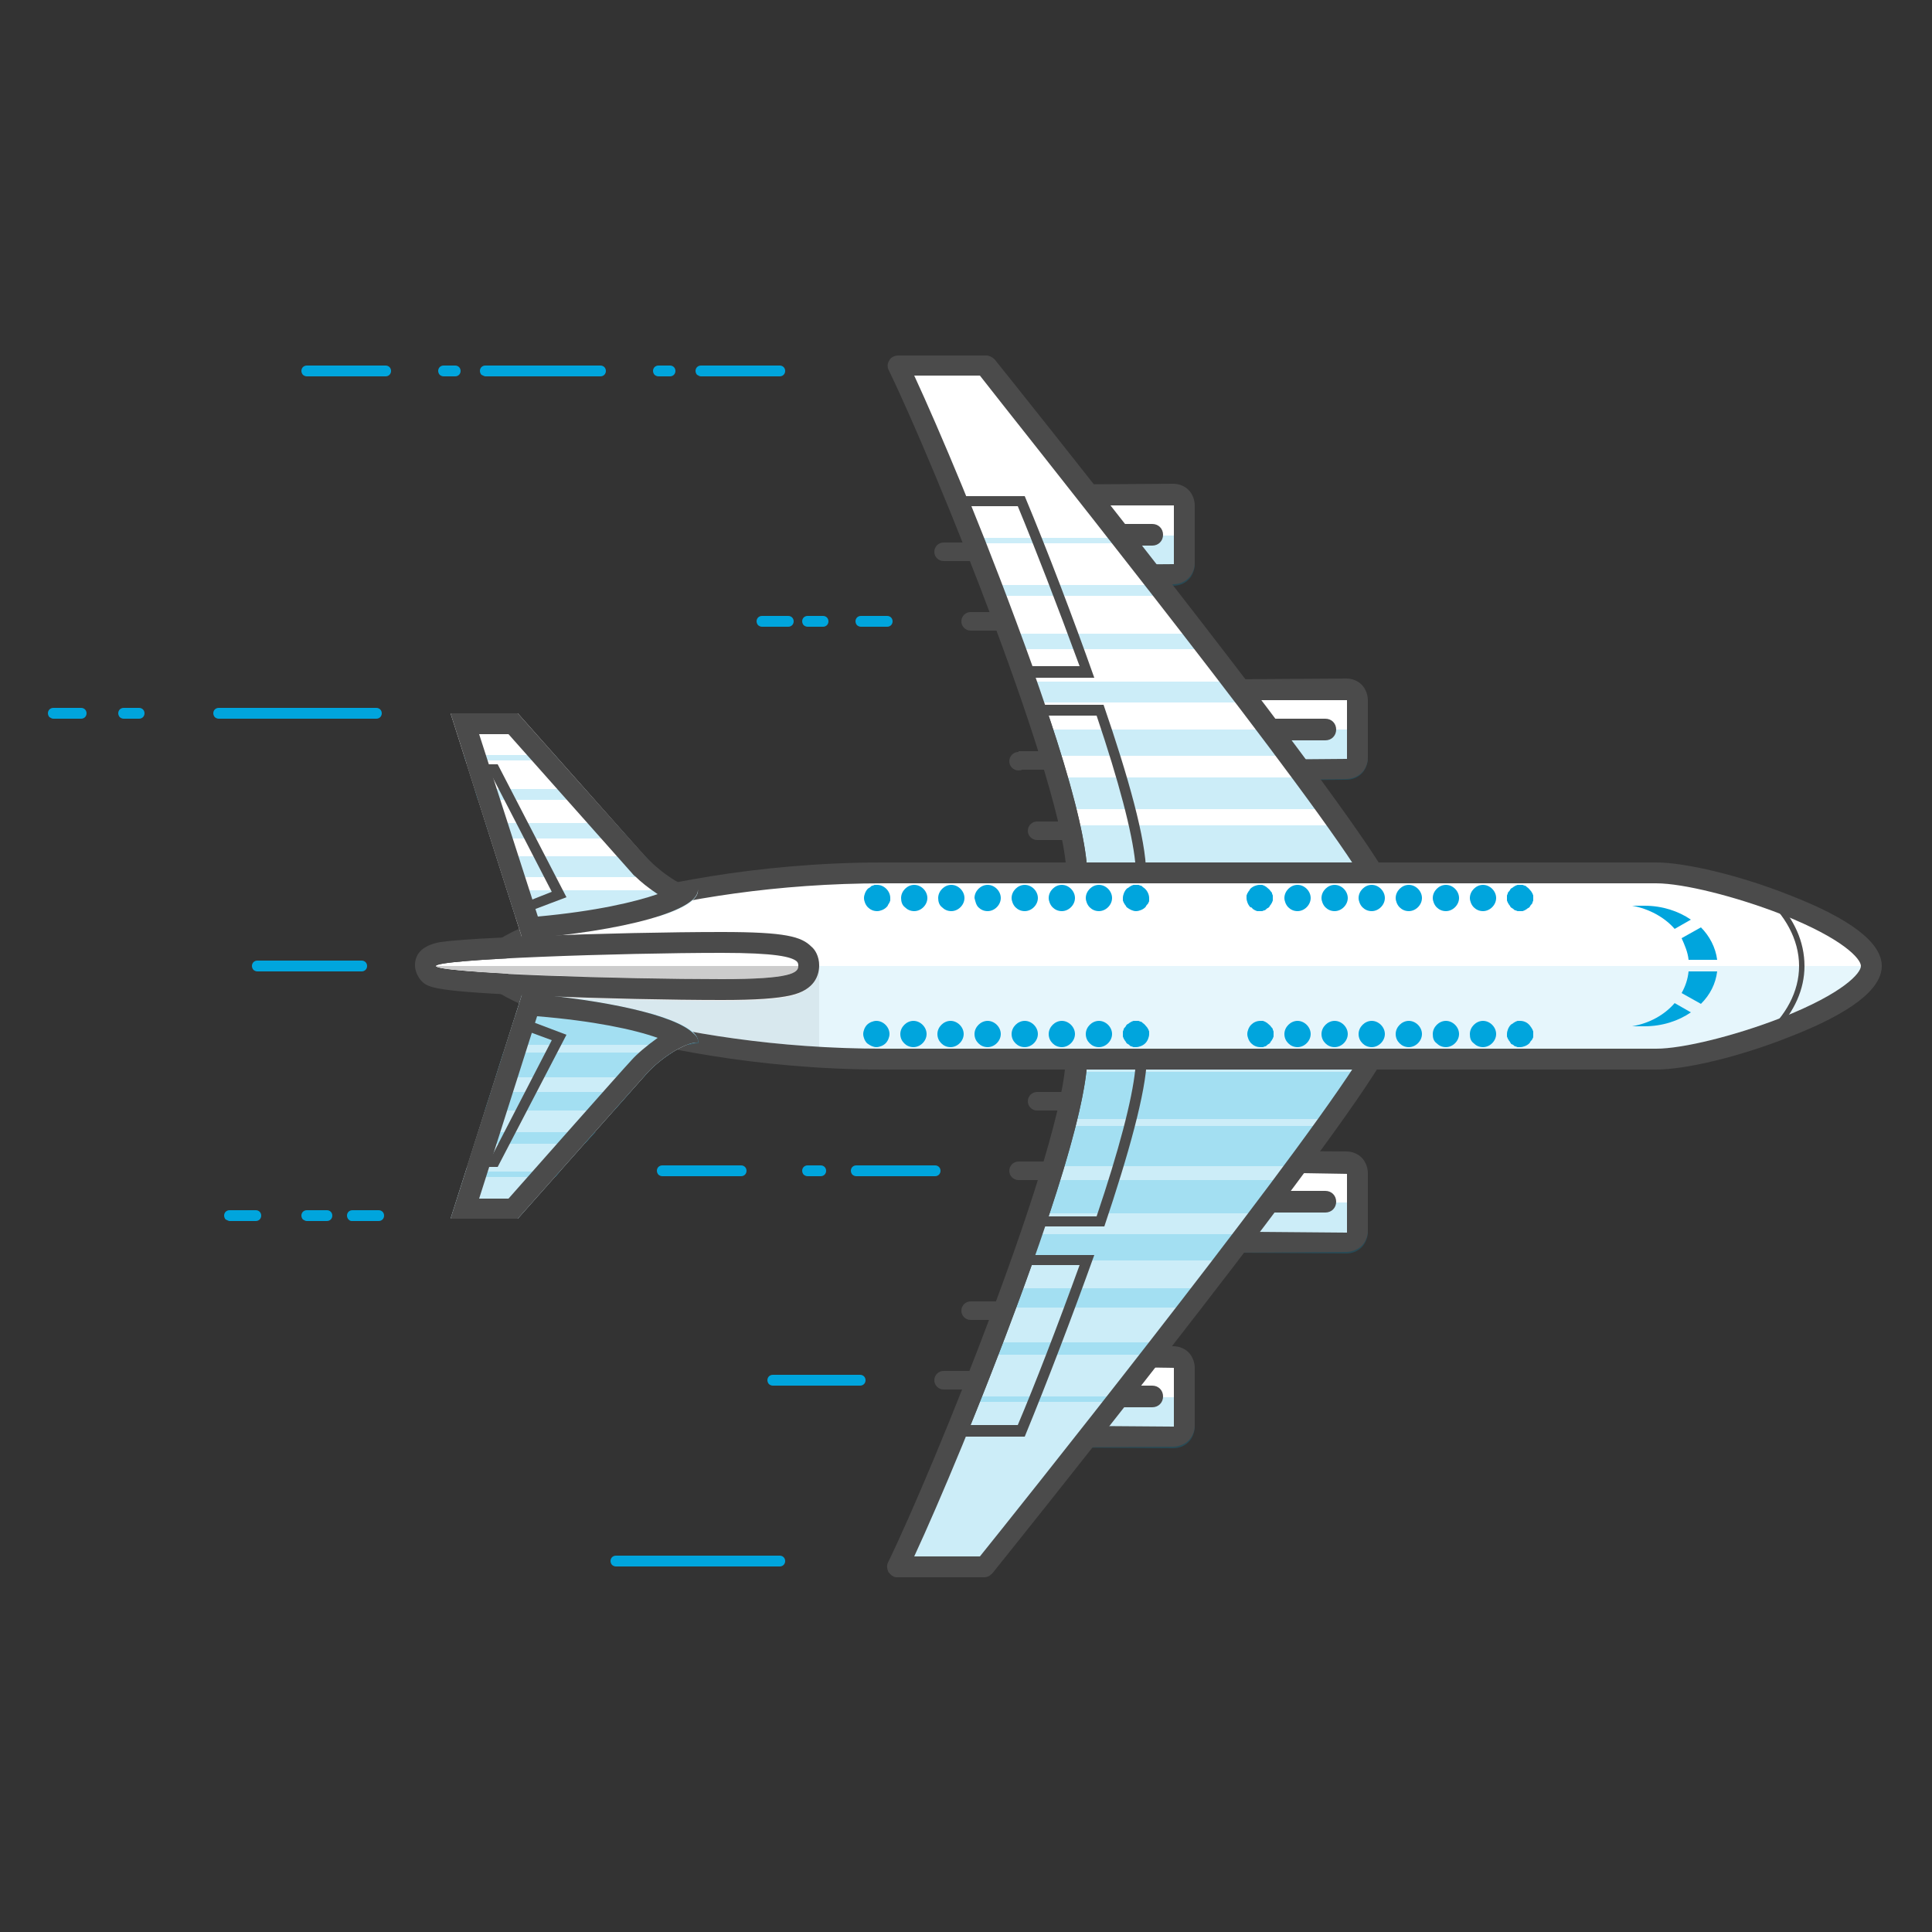 <?xml version="1.0" encoding="UTF-8"?>
<svg id="Layer_1" xmlns="http://www.w3.org/2000/svg" viewBox="0 0 250 250">
    <rect x="0" y="0" width="250" height="250" fill="#333333" stroke="none"/>
    <style>.st0 {
        fill: #00a5dd
        }

        .st1 {
        fill: #4b4b4b
        }

        .st2 {
        fill: #fff
        }

        .st3, .st4 {
        opacity: .2;
        fill: #00a5dd
        }

        .st4 {
        fill: #b3b3b3
        }

        .st5 {
        opacity: .1;
        fill: #00a5dd
        }

        .st6 {
        opacity: .2
        }

        .st7 {
        fill: #ccc
        }</style>
    <g class="airplane_wrapper">
        <path class="airplane_line_1 st0"
              d="M39.2 48.5c-.1-.1-.2-.3-.2-.5 0-.4.3-.7.7-.7h10.2c.4 0 .7.3.7.7 0 .4-.3.7-.7.7H39.7c-.2 0-.4-.1-.5-.2zm18.2.2h1.5c.4 0 .7-.3.7-.7 0-.4-.3-.7-.7-.7h-1.5c-.4 0-.7.3-.7.7 0 .2.1.4.2.5.1.1.3.2.5.2zm5.4 0h14.9c.4 0 .7-.3.7-.7 0-.4-.3-.7-.7-.7H62.8c-.4 0-.7.3-.7.7 0 .2.1.4.2.5.2.1.4.2.5.2zm22.4 0h1.5c.4 0 .7-.3.7-.7 0-.4-.3-.7-.7-.7h-1.5c-.4 0-.7.3-.7.7 0 .2.1.4.2.5s.3.2.5.2zm5.5 0h10.2c.4 0 .7-.3.7-.7 0-.4-.3-.7-.7-.7H90.7c-.4 0-.7.3-.7.7 0 .2.1.4.2.5.2.1.3.2.5.2z"></path>
        <path class="airplane_line_2 st0"
              d="M98.1 80.9c-.1-.1-.2-.3-.2-.5 0-.4.3-.7.7-.7h3.4c.4 0 .7.3.7.7 0 .4-.3.7-.7.7h-3.4c-.2 0-.4-.1-.5-.2zm6.4.2h2c.4 0 .7-.3.7-.7 0-.4-.3-.7-.7-.7h-2c-.4 0-.7.3-.7.7 0 .2.1.4.2.5.1.1.3.2.5.2zm6.9 0h3.4c.4 0 .7-.3.7-.7 0-.4-.3-.7-.7-.7h-3.4c-.4 0-.7.3-.7.7 0 .2.1.4.2.5.1.1.3.2.5.2z"></path>
        <path class="airplane_line_3 st0"
              d="M6.4 92.8c-.1-.1-.2-.3-.2-.5 0-.4.3-.7.7-.7h3.6c.4 0 .7.3.7.7 0 .4-.3.7-.7.7H6.9c-.2 0-.3-.1-.5-.2zm9.1 0c-.1-.1-.2-.3-.2-.5 0-.4.3-.7.7-.7h2c.4 0 .7.3.7.7 0 .4-.3.7-.7.7h-2c-.2 0-.4-.1-.5-.2zm12.3 0c-.1-.1-.2-.3-.2-.5 0-.4.3-.7.7-.7h20.4c.4 0 .7.3.7.7 0 .4-.3.7-.7.7H28.3c-.2 0-.4-.1-.5-.2z"></path>
        <path class="airplane_line_4 st0"
              d="M32.8 125.5c-.1-.1-.2-.3-.2-.5 0-.4.3-.7.7-.7h13.5c.4 0 .7.3.7.7 0 .4-.3.7-.7.7H33.3c-.2 0-.4-.1-.5-.2z"></path>
        <path class="airplane_line_5 st0"
              d="M45.1 157.8c-.1-.1-.2-.3-.2-.5 0-.4.3-.7.7-.7H49c.4 0 .7.3.7.7 0 .4-.3.7-.7.7h-3.4c-.2 0-.3 0-.5-.2zm-5.4.2h2.6c.4 0 .7-.3.7-.7 0-.4-.3-.7-.7-.7h-2.6c-.4 0-.7.3-.7.7 0 .2.1.4.2.5.2.1.3.2.5.2zm-10 0h3.4c.4 0 .7-.3.7-.7 0-.4-.3-.7-.7-.7h-3.4c-.4 0-.7.3-.7.7 0 .2.1.4.2.5.2.1.4.2.5.2z"></path>
        <path class="airplane_line_6 st0"
              d="M85.2 152c-.1-.1-.2-.3-.2-.5 0-.4.3-.7.7-.7h10.2c.4 0 .7.3.7.7 0 .4-.3.7-.7.7H85.7c-.2 0-.4-.1-.5-.2zm19.3.2h1.7c.4 0 .7-.3.7-.7 0-.4-.3-.7-.7-.7h-1.7c-.4 0-.7.3-.7.7 0 .2.1.4.2.5.1.1.3.2.5.2zm6.3 0H121c.4 0 .7-.3.7-.7 0-.4-.3-.7-.7-.7h-10.2c-.4 0-.7.3-.7.7 0 .2.1.4.2.5.1.1.3.2.5.2z"></path>
        <path class="airplane_line_7 st0"
              d="M99.5 179.1c-.1-.1-.2-.3-.2-.5 0-.4.3-.7.7-.7h11.3c.4 0 .7.3.7.7 0 .4-.3.7-.7.7H100c-.2 0-.4-.1-.5-.2z"></path>
        <path class="airplane_line_8 st0"
              d="M79.2 202.5c-.1-.1-.2-.3-.2-.5 0-.4.3-.7.7-.7h21.2c.4 0 .7.3.7.7 0 .4-.3.7-.7.7H79.7c-.2 0-.4-.1-.5-.2z"></path>
        <path class="st1" d="M134.2 141.3h7.2v2.4h-7.2z"></path>
        <circle class="st1" cx="134.2" cy="142.5" r="1.2"></circle>
        <path class="st1" d="M131.8 150.3h7.2v2.4h-7.2z"></path>
        <circle class="st1" cx="131.8" cy="151.5" r="1.2"></circle>
        <path class="st1" d="M125.6 168.4h7.2v2.4h-7.2z"></path>
        <circle class="st1" cx="125.6" cy="169.6" r="1.2"></circle>
        <path class="st1" d="M122.1 177.4h7.2v2.4h-7.2z"></path>
        <circle class="st1" cx="122.1" cy="178.6" r="1.2"></circle>
        <g>
            <path class="st2"
                  d="M137.3 175.5l14.6.1c.4 0 .8.2 1.1.4.3.3.4.7.4 1.1v7.4c0 .4-.1.8-.4 1.1-.3.3-.7.4-1.1.4l-14.6-.1v-10.4z"></path>
            <path class="st3" d="M135.9 187.3l15.9.1c.8 0 1.5-.3 2-.8s.8-1.3.8-2v-3.8h-18.8l.1 6.5z"></path>
            <path class="st1"
                  d="M135.9 187.3v-13.2l15.9.1c.8 0 1.5.3 2 .8s.8 1.3.8 2v7.4c0 .8-.3 1.5-.8 2s-1.3.8-2 .8l-15.9.1zm2.7-10.5v7.7l13.2.1h.1v-7.5-.1h-.1l-13.2-.2z"></path>
            <path class="st1"
                  d="M140.3 181.7c-.2-.2-.4-.6-.4-1 0-.8.6-1.4 1.4-1.4h7.8c.8 0 1.4.6 1.4 1.4 0 .8-.6 1.4-1.4 1.4h-7.8c-.4 0-.8-.2-1-.4z"></path>
        </g>
        <g>
            <path class="st2"
                  d="M161 150.3l13.3.1c.4 0 .8.2 1.1.4.3.3.4.7.4 1.1v7.4c0 .4-.1.8-.4 1.1-.3.3-.7.4-1.1.4l-13.2-.1v-10.4z"></path>
            <path class="st3" d="M159.6 162.1l14.6.1c.8 0 1.5-.3 2-.8s.8-1.3.8-2v-3.8h-17.5l.1 6.5z"></path>
            <path class="st1"
                  d="M159.6 162.1v-13.2l14.6.1c.8 0 1.5.3 2 .8s.8 1.3.8 2v7.4c0 .8-.3 1.5-.8 2s-1.3.8-2 .8l-14.6.1zm2.7-10.4v7.7l11.9.1h.1V152v-.1h-.1l-11.9-.2z"></path>
            <path class="st1"
                  d="M163.8 156.5c-.2-.2-.4-.6-.4-1 0-.8.6-1.4 1.4-1.4h6.7c.8 0 1.4.6 1.4 1.4 0 .8-.6 1.4-1.4 1.4h-6.7c-.4 0-.8-.1-1-.4z"></path>
        </g>
        <g>
            <path class="st2"
                  d="M177.5 137c-8.4 13.8-50.1 65.7-50.1 65.7h-11.3c5.8-11.8 23.2-54.5 23.2-66 .1-8.4 38.2.3 38.2.3z"></path>
            <path class="st3"
                  d="M177.5 137c-8.4 13.8-50.1 65.7-50.1 65.7h-11.3c5.8-11.8 23.2-54.5 23.2-66 .1-8.4 38.2.3 38.2.3z"></path>
            <path class="st3"
                  d="M167.8 150.9c1.4-1.8 2.6-3.6 3.8-5.2h-33.8c-.4 1.6-.9 3.4-1.5 5.2h31.5zM163.3 157c1.1-1.5 2.2-2.9 3.2-4.3h-30.7c-.4 1.4-.9 2.8-1.4 4.3h28.9zM176.5 138.7h-37.3c-.2 1.7-.6 3.8-1.2 6.1h34.2c1.8-2.4 3.2-4.4 4.3-6.1zM158.6 163.1c.9-1.1 1.7-2.3 2.6-3.4h-27.7c-.4 1.1-.8 2.3-1.2 3.4h26.3zM144.4 181.4c.2-.2.4-.5.5-.7h-19.3c-.1.2-.2.5-.3.7h19.1zM149.2 175.3c.4-.5.8-1.1 1.2-1.6h-22c-.2.5-.4 1.1-.6 1.6h21.4zM153.9 169.2c.6-.8 1.3-1.7 1.9-2.5H131c-.3.8-.6 1.7-.9 2.5h23.8z"></path>
            <path class="st1"
                  d="M115.2 203.7c-.1-.1-.1-.2-.2-.2-.2-.4-.3-.9-.1-1.3 5.9-12.1 23-54.3 23-65.5 0-1.2.5-2.3 1.5-3 6.4-5.1 35.1 1.3 38.3 2 .4.1.8.4 1 .8.2.4.1.9-.1 1.2-8.3 13.7-48.5 63.8-50.2 65.9-.3.3-.6.5-1.1.5H116c-.2 0-.5-.1-.8-.4zm60.1-65.8c-11.9-2.6-30.3-5.2-34.1-2.1-.4.3-.5.7-.5.9 0 11.4-16 50.9-22.4 64.7h8.5c4.2-5.2 38.9-48.7 48.5-63.5z"></path>
        </g>
        <g>
            <path class="st1"
                  d="M146.9 138.4c-.4 3.9-2.1 10.4-5 19h-6.2c2.9-8.7 4.5-15 4.9-19h6.3zm1.5-1.4h-9c-.1 4.3-2.4 12.5-5.5 21.7h9c3.1-9.2 5.4-17.4 5.5-21.7zM139.7 163.7c-2.9 8-5.8 15.5-8 20.7h-6.1c2.2-5.4 5.1-12.9 7.9-20.7h6.2zm1.9-1.3h-9c-2.8 7.9-6 16.2-9 23.5h9c3-7.3 6.2-15.7 9-23.5z"></path>
        </g>
        <g>
            <path class="st1" d="M134.2 106.3h7.2v2.4h-7.2z"></path>
            <circle class="st1" cx="134.2" cy="107.5" r="1.2"></circle>
            <path class="st1" d="M131.8 97.2h7.2v2.4h-7.2z"></path>
            <circle class="st1" cx="131.8" cy="98.5" r="1.2"></circle>
            <path class="st1" d="M125.6 79.2h7.2v2.4h-7.2z"></path>
            <circle class="st1" cx="125.6" cy="80.4" r="1.2"></circle>
            <path class="st1" d="M122.1 70.2h7.2v2.4h-7.2z"></path>
            <circle class="st1" cx="122.1" cy="71.4" r="1.2"></circle>
            <g>
                <path class="st2"
                      d="M161 99.7l13.3-.1c.4 0 .8-.2 1.1-.4.3-.3.4-.7.4-1.1v-7.4c0-.4-.1-.8-.4-1.1-.3-.3-.7-.4-1.1-.4H161v10.5z"></path>
                <path class="st3" d="M159.6 94.4v6.6l14.6-.1c.8 0 1.5-.3 2-.8s.8-1.3.8-2v-3.7h-17.4z"></path>
                <path class="st1"
                      d="M159.6 101V87.9l14.6-.1c.8 0 1.5.3 2 .8s.8 1.3.8 2V98c0 .8-.3 1.5-.8 2s-1.3.8-2 .8l-14.6.2zm2.7-10.4v7.7l11.9-.1h.1v-7.5-.1h-12z"></path>
                <path class="st1"
                      d="M163.8 95.4c-.2-.2-.4-.6-.4-1 0-.8.6-1.4 1.4-1.4h6.7c.8 0 1.4.6 1.4 1.4 0 .8-.6 1.4-1.4 1.4h-6.7c-.4 0-.8-.2-1-.4z"></path>
            </g>
            <g>
                <path class="st2"
                      d="M137.3 74.5l14.6-.1c.4 0 .8-.2 1.1-.4.3-.3.4-.7.4-1.1v-7.4c0-.4-.1-.8-.4-1.1-.3-.3-.7-.4-1.1-.4l-14.6.1v10.4z"></path>
                <path class="st3" d="M135.9 75.9l15.9-.1c.8 0 1.5-.3 2-.8s.8-1.3.8-2v-3.7h-18.8l.1 6.6z"></path>
                <path class="st1"
                      d="M135.9 75.9V62.7l15.9-.1c.8 0 1.5.3 2 .8s.8 1.3.8 2v7.4c0 .8-.3 1.5-.8 2s-1.2.8-2 .8l-15.9.3zm2.7-10.5v7.7l13.2-.1h.1v-7.5-.1H138.6z"></path>
                <path class="st1"
                      d="M140.3 70.2c-.2-.2-.4-.6-.4-1 0-.8.6-1.4 1.4-1.4h7.8c.8 0 1.4.6 1.4 1.4 0 .8-.6 1.4-1.4 1.4h-7.8c-.4 0-.8-.1-1-.4z"></path>
            </g>
            <g>
                <path class="st2"
                      d="M177.5 113c-8.4-13.8-50.1-65.7-50.1-65.7h-11.3c5.8 11.8 23.2 54.5 23.2 66 .1 8.4 38.2-.3 38.2-.3z"></path>
                <path class="st3"
                      d="M125.8 69.6c.1.2.2.5.3.7h19.6c-.2-.2-.4-.5-.5-.7h-19.4zM156.4 84c-.5-.7-1-1.4-1.6-2h-24.3c.3.7.5 1.4.7 2h25.2zM161.7 90.9l-2.1-2.7h-26.8l.9 2.7h28zM151.1 77.1c-.4-.5-.7-.9-1.1-1.4h-21.8c.2.5.3.9.5 1.4h22.4zM166.9 97.8c-.8-1.1-1.7-2.2-2.5-3.4H135c.4 1.2.7 2.3 1.1 3.4h30.8zM176.7 111.6c-.9-1.4-2-3-3.2-4.8h-35c.4 1.8.7 3.4.8 4.8h37.4zM171.9 104.7a84 84 0 0 0-3-4.1h-32.1c.4 1.4.8 2.8 1.1 4.1h34z"></path>
                <path class="st1"
                      d="M139.1 116c-.7-.7-1.1-1.7-1.1-2.7 0-11.1-17.1-53.3-23-65.4-.2-.4-.2-.9.1-1.3.2-.4.7-.6 1.2-.6h11.3c.4 0 .8.2 1.1.5 1.7 2.1 41.8 52.2 50.2 65.9.2.4.3.8.1 1.2-.2.4-.5.7-1 .8-3.3.7-32 7.1-38.3 2-.3-.2-.5-.3-.6-.4zm-20.8-67.4c6.4 13.8 22.4 53.2 22.4 64.7 0 .3.1.6.5.9 3.8 3 22.2.4 34.1-2.1-9.6-14.7-44.4-58.2-48.5-63.5h-8.5z"></path>
            </g>
            <g>
                <path class="st1"
                      d="M141.9 92.6c2.9 8.6 4.6 15.1 5 19h-6.3c-.4-4-2-10.4-4.9-19h6.2zm.9-1.4h-9c3.1 9.3 5.4 17.4 5.5 21.7h9c0-4.2-2.3-12.4-5.5-21.7zM131.7 65.5c2.2 5.3 5.1 12.8 8 20.7h-6.1c-2.8-7.8-5.7-15.3-7.9-20.7h6zm.9-1.3h-9c3 7.3 6.2 15.6 9 23.5h9c-2.8-7.9-6-16.3-9-23.5z"></path>
            </g>
        </g>
        <g>
            <path class="st2"
                  d="M214.3 113h-100C86 113 63 121.8 63 125c0 3.2 23 12 51.3 12h100c7.3 0 27.8-6.9 27.8-12 0-5.2-20.4-12-27.8-12z"></path>
            <path class="st4" d="M106 125H63c0 2.9 18.6 10.3 43 11.8V125z"></path>
            <path class="st1"
                  d="M62.6 127c-.6-.6-1-1.3-1-2 0-3.6 11.2-7.2 16-8.5 6.5-1.8 19.8-4.9 36.7-4.9h100c3.8 0 10.9 1.7 17.2 4.2 8 3.1 12 6.2 12 9.2 0 3-4 6.1-12 9.2-6.3 2.5-13.3 4.2-17.2 4.2h-100c-16.8 0-30.2-3.1-36.7-4.9-3.9-1.1-12.1-3.6-15-6.5zm1.7-1.8zm.1-.2c2.1 2.6 22.2 10.7 49.9 10.7h100c3.5 0 10.3-1.7 16.2-4 8.1-3.2 10.3-5.8 10.3-6.7 0-.9-2.2-3.5-10.3-6.7-5.9-2.3-12.7-4-16.2-4h-100c-27.7 0-47.8 8.1-49.9 10.7zm-.1-.2"></path>
        </g>
        <path class="st5"
              d="M240.8 125H106c0 1.1-.5 3.1-3.7 3.9-1.7.4-4.5.6-8.9.6-5.8 0-13.7-.2-20.6-.4 8.2 1 14.5 2.6 16.7 4.4 7.2 1.3 15.5 2.2 24.8 2.2h100c3.5 0 10.3-1.7 16.2-4 8.1-3.2 10.3-5.8 10.3-6.7z"></path>
        <path class="st1"
              d="M229.8 133.4c2.4-2.5 3.7-5.4 3.7-8.4 0-3.2-1.4-6.1-3.6-8.4-.6-.2-1.1-.4-1.7-.6 2.7 2.3 4.6 5.5 4.6 9 0 3.3-1.7 6.5-4.7 9 .5-.2 1.1-.4 1.7-.6z"></path>
        <g>
            <path class="st0"
                  d="M218.5 125.7c-.1 1-.4 1.9-.9 2.8l2.5 1.4c1.2-1.2 1.9-2.6 2.1-4.2h-3.7zM218.5 124.2h3.7c-.2-1.6-1-3.1-2.1-4.2l-2.5 1.4c.4.9.8 1.8.9 2.8zM216.7 120.2l2.1-1.2c-1.6-1.1-3.7-1.8-6-1.8h-1.6c2.2.4 4.2 1.5 5.5 3zM216.7 129.8c-1.3 1.5-3.2 2.6-5.5 3h1.6c2.3 0 4.4-.7 6-1.8l-2.1-1.2z"></path>
        </g>
        <g>
            <path class="st2"
                  d="M67.6 128.5l-9.3 29.2H67s15-16.9 16.7-18.8c1.7-1.9 5-4.1 6.6-4 .4-2.7-9.6-5.4-22.7-6.4z"></path>
            <g class="st6">
                <path class="st0"
                      d="M67.6 128.5l-9.3 29.2H67s15-16.9 16.7-18.8c1.7-1.9 5-4.1 6.6-4 .4-2.7-9.6-5.4-22.7-6.4z"></path>
            </g>
            <path class="st3"
                  d="M65.5 135.2h23.7c.4-.1.8-.2 1.2-.2.2-1.4-2.2-2.7-6.3-3.9H66.9l-1.4 4.1zM83.3 139.4c.2-.2.3-.4.4-.5.8-.9 2.1-2 3.3-2.7H65.1l-1 3.2h19.2zM79.5 143.7c.8-.9 1.5-1.7 2.1-2.4H63.5l-.8 2.4h16.8zM75.7 148c.5-.5.9-1 1.4-1.5H62l-.5 1.5h14.2zM71.9 152.3c.2-.2.4-.5.6-.7H60.3l-.2.7h11.8z"></path>
            <path class="st1"
                  d="M85.1 134.3c-1.4 1-2.7 2.1-3.4 2.9-1.5 1.6-12.7 14.3-15.9 17.9H62l7.5-23.6c7.3.6 12.5 1.7 15.6 2.8zm4.6-.6c-2.3-2.3-11.1-4.3-22.1-5.2l-9.3 29.2H67s15-16.9 16.7-18.8c1.7-1.9 5-4.1 6.6-4 .1-.4-.1-.8-.6-1.2z"></path>
            <path class="st1"
                  d="M71.4 134.6l-7.8 15.1h-1.3l5.3-16.5 3.8 1.4zm1.9-.7l-6.6-2.5-6.3 19.6h4l8.9-17.1z"></path>
        </g>
        <g>
            <path class="st2"
                  d="M67.6 121.5l-9.3-29.2H67s15 16.9 16.7 18.8c1.7 1.9 5 4.1 6.6 4 .4 2.7-9.6 5.4-22.7 6.4z"></path>
            <path class="st3"
                  d="M60 97.7l.2.7h12.2c-.2-.2-.4-.5-.6-.7H60zM76.9 103.5c-.4-.4-.8-.9-1.2-1.4H61.4l.4 1.4h15.1zM81.4 108.5c-.5-.6-1.2-1.3-1.8-2H62.8l.7 2h17.9zM86.6 113.5c-1.1-.7-2.2-1.6-2.9-2.5l-.2-.2H64.2l.9 2.7h21.5zM85.2 118.6c3.3-1 5.2-2.2 5.1-3.4H65.6l1.1 3.4h18.5z"></path>
            <path class="st1"
                  d="M65.8 95c3.2 3.6 14.4 16.2 15.9 17.9.2.2.3.4.5.5.7.7 1.7 1.5 2.9 2.3-2.9 1-7.9 2.2-15.5 2.9L62 95h3.8zm24.5 20c-1.5.1-4.4-1.8-6.2-3.6l-.4-.4C82 109.2 67 92.3 67 92.3h-8.7l9.3 29.2c13.1-1 23.1-3.7 22.7-6.5z"></path>
            <path class="st1"
                  d="M63.6 100.3l7.8 15.1-3.8 1.5-5.3-16.5 1.3-.1zm.8-1.4h-4l6.3 19.7 6.6-2.5-8.9-17.2z"></path>
        </g>
        <g>
            <path class="st0"
                  d="M145.8 135c-.1-.1-.1-.2-.2-.3-.1-.1-.1-.2-.2-.3 0-.1-.1-.2-.1-.3v-.3-.3c0-.1.1-.2.1-.3 0-.1.1-.2.2-.3.1-.1.1-.2.2-.3.1-.1.2-.1.3-.2.1-.1.2-.1.3-.2.1 0 .2-.1.3-.1h.6c.1 0 .2.1.3.1.1 0 .2.1.3.2.2.1.3.3.5.5.1.1.1.2.2.3 0 .1.1.2.1.3v.3c0 .4-.2.9-.5 1.2-.3.3-.8.5-1.2.5h-.3c-.1 0-.2-.1-.3-.1-.1 0-.2-.1-.3-.2-.1-.1-.2-.1-.3-.2zm-28.8 0c.3.3.7.5 1.2.5.9 0 1.7-.8 1.7-1.7 0-.9-.8-1.7-1.7-1.7-.9 0-1.7.8-1.7 1.7 0 .5.2.9.5 1.2zm4.8 0c.3.3.7.5 1.2.5.9 0 1.7-.8 1.7-1.7 0-.9-.8-1.7-1.7-1.7-.9 0-1.7.8-1.7 1.7 0 .5.2.9.5 1.2zm4.8 0c.3.3.7.5 1.2.5.9 0 1.7-.8 1.7-1.7 0-.9-.8-1.7-1.7-1.7-.9 0-1.7.8-1.7 1.7 0 .5.2.9.5 1.2zm4.8 0c.3.3.7.5 1.2.5.9 0 1.7-.8 1.7-1.7 0-.9-.8-1.7-1.7-1.7-.9 0-1.7.8-1.7 1.7 0 .5.2.9.5 1.2zm4.8 0c.3.3.7.5 1.2.5.9 0 1.7-.8 1.7-1.7 0-.9-.8-1.7-1.7-1.7-.9 0-1.7.8-1.7 1.7 0 .5.2.9.5 1.2zm4.8 0c.3.3.7.5 1.2.5.9 0 1.7-.8 1.7-1.7 0-.9-.8-1.7-1.7-1.7-.9 0-1.7.8-1.7 1.7 0 .5.2.9.5 1.2zm-27.6.5c.4 0 .9-.2 1.2-.5.3-.3.5-.8.5-1.2 0-.9-.8-1.7-1.7-1.7-.4 0-.9.2-1.2.5-.3.3-.5.8-.5 1.2 0 .4.2.9.5 1.2.4.3.8.5 1.2.5zM195.5 135c-.1-.1-.1-.2-.2-.3-.1-.1-.1-.2-.2-.3 0-.1-.1-.2-.1-.3v-.3c0-.4.2-.9.5-1.2.1-.1.2-.1.3-.2.1-.1.2-.1.3-.2.1 0 .2-.1.3-.1h.3c.6 0 1.1.3 1.4.8.1.1.1.2.2.3 0 .1.1.2.1.3v.6c0 .1 0 .2-.1.3 0 .1-.1.2-.2.3-.1.1-.1.2-.2.3-.3.3-.8.5-1.2.5h-.3c-.1 0-.2-.1-.3-.1-.1 0-.2-.1-.3-.2-.2-.1-.3-.1-.3-.2zm-28.8 0c.3.3.7.5 1.2.5.9 0 1.7-.8 1.7-1.7 0-.9-.8-1.7-1.7-1.7-.9 0-1.7.8-1.7 1.7 0 .5.2.9.5 1.2zm4.8 0c.3.3.7.5 1.2.5.9 0 1.7-.8 1.7-1.7 0-.9-.8-1.7-1.7-1.7-.9 0-1.7.8-1.7 1.7 0 .5.2.9.5 1.2zm4.8 0c.3.3.7.5 1.2.5.9 0 1.7-.8 1.7-1.7 0-.9-.8-1.7-1.7-1.7-.9 0-1.7.8-1.7 1.7 0 .5.2.9.5 1.2zm4.8 0c.3.3.7.5 1.2.5.9 0 1.7-.8 1.7-1.7 0-.9-.8-1.7-1.7-1.7-.9 0-1.7.8-1.7 1.7 0 .5.2.9.5 1.2zm4.8 0c.3.3.7.5 1.2.5.9 0 1.7-.8 1.7-1.7 0-.9-.8-1.7-1.7-1.7-.9 0-1.7.8-1.7 1.7 0 .5.1.9.5 1.2zm4.8 0c.3.3.7.5 1.2.5.9 0 1.7-.8 1.7-1.7 0-.9-.8-1.7-1.7-1.7-.9 0-1.7.8-1.7 1.7 0 .5.1.9.5 1.2zm-27.6.5h.3c.1 0 .2-.1.3-.1.1 0 .2-.1.3-.2.1-.1.2-.1.3-.2.1-.1.1-.2.2-.3.1-.1.1-.2.2-.3 0-.1.1-.2.1-.3v-.3-.3c0-.1-.1-.2-.1-.3 0-.1-.1-.2-.2-.3-.1-.2-.3-.3-.5-.5-.1-.1-.2-.1-.3-.2-.1 0-.2-.1-.3-.1h-.3c-.5 0-.9.2-1.2.5-.3.3-.5.8-.5 1.2 0 .4.2.9.5 1.2.3.3.7.5 1.2.5zM145.8 117.4c-.1-.1-.1-.2-.2-.3-.1-.1-.1-.2-.2-.3 0-.1-.1-.2-.1-.3v-.3c0-.4.2-.9.5-1.2.1-.1.2-.1.3-.2.1-.1.2-.1.3-.2.1 0 .2-.1.3-.1h.6c.1 0 .2.1.3.1.1 0 .2.1.3.2.5.3.8.9.8 1.4v.3c0 .1 0 .2-.1.3 0 .1-.1.2-.2.3-.1.1-.1.2-.2.3-.3.3-.8.5-1.2.5-.4 0-.8-.2-1.2-.5zm-28.7 0c.3.3.7.5 1.2.5.9 0 1.7-.8 1.7-1.7 0-.9-.8-1.7-1.7-1.7-.9 0-1.7.8-1.7 1.7 0 .4.1.9.5 1.2zm4.8 0c.3.3.7.5 1.2.5.9 0 1.7-.8 1.7-1.7 0-.9-.8-1.7-1.7-1.7-.9 0-1.7.8-1.7 1.7 0 .4.1.9.5 1.2zm4.7 0c.3.3.7.5 1.2.5.9 0 1.7-.8 1.7-1.7 0-.9-.8-1.7-1.7-1.7-.9 0-1.7.8-1.7 1.7.1.4.2.9.5 1.2zm4.8 0c.3.3.7.5 1.2.5.9 0 1.7-.8 1.7-1.7 0-.9-.8-1.7-1.7-1.7-.9 0-1.7.8-1.7 1.7 0 .4.2.9.5 1.2zm4.8 0c.3.3.7.5 1.2.5.9 0 1.7-.8 1.7-1.7 0-.9-.8-1.7-1.7-1.7-.9 0-1.7.8-1.7 1.7 0 .4.2.9.5 1.2zm4.8 0c.3.3.7.5 1.2.5.9 0 1.7-.8 1.7-1.7 0-.9-.8-1.7-1.7-1.7-.9 0-1.7.8-1.7 1.7 0 .4.2.9.5 1.2zm-27.5.5c.4 0 .9-.2 1.2-.5.1-.1.2-.2.2-.3.1-.1.1-.2.2-.3 0-.1.1-.2.1-.3v-.3c0-.9-.8-1.7-1.7-1.7h-.3c-.1 0-.2.1-.3.1-.1 0-.2.1-.3.2-.1.1-.2.1-.3.2-.3.3-.5.8-.5 1.2 0 .4.2.9.5 1.2.3.3.7.5 1.2.5zM195.5 117.4c-.1-.1-.1-.2-.2-.3-.1-.1-.1-.2-.2-.3 0-.1-.1-.2-.1-.3v-.3-.3c0-.1.1-.2.1-.3 0-.1.1-.2.2-.3.1-.1.1-.2.2-.3.1-.1.2-.1.3-.2.1-.1.2-.1.3-.2.1 0 .2-.1.3-.1h.6c.1 0 .2.1.3.1.1 0 .2.1.3.2.2.1.3.3.5.5.1.1.1.2.2.3 0 .1.1.2.1.3v.6c0 .1-.1.2-.1.3 0 .1-.1.2-.2.3-.1.1-.1.2-.2.3-.1.1-.2.1-.3.2-.1.1-.2.1-.3.2-.1 0-.2.1-.3.1h-.6c-.1 0-.2-.1-.3-.1-.1 0-.2-.1-.3-.2-.2-.1-.3-.2-.3-.2zm-28.8 0c.3.3.7.5 1.2.5.9 0 1.7-.8 1.7-1.7 0-.9-.8-1.7-1.7-1.7-.9 0-1.7.8-1.7 1.7 0 .4.2.9.5 1.2zm4.8 0c.3.3.7.5 1.2.5.9 0 1.7-.8 1.7-1.7 0-.9-.8-1.7-1.7-1.7-.9 0-1.7.8-1.7 1.7 0 .4.2.9.5 1.2zm4.8 0c.3.3.7.5 1.2.5.9 0 1.7-.8 1.7-1.7 0-.9-.8-1.7-1.7-1.7-.9 0-1.7.8-1.7 1.7 0 .4.2.9.5 1.2zm4.8 0c.3.3.7.5 1.2.5.9 0 1.7-.8 1.7-1.7 0-.9-.8-1.7-1.7-1.7-.9 0-1.7.8-1.7 1.7 0 .4.2.9.5 1.2zm4.8 0c.3.3.7.5 1.2.5.9 0 1.7-.8 1.7-1.7 0-.9-.8-1.7-1.7-1.7-.9 0-1.7.8-1.7 1.7 0 .4.2.9.5 1.2zm4.8 0c.3.3.7.5 1.2.5.9 0 1.7-.8 1.7-1.7 0-.9-.8-1.7-1.7-1.7-.9 0-1.7.8-1.7 1.7 0 .4.2.9.5 1.2zm-28.6.2c.1.1.2.1.3.2.1 0 .2.1.3.1h.6c.1 0 .2-.1.3-.1.1 0 .2-.1.3-.2.1-.1.2-.1.3-.2.1-.1.1-.2.2-.3.1-.1.1-.2.2-.3 0-.1.1-.2.1-.3v-.3-.3c0-.1-.1-.2-.1-.3 0-.1-.1-.2-.2-.3-.1-.2-.3-.3-.5-.5-.1-.1-.2-.1-.3-.2-.1 0-.2-.1-.3-.1h-.3c-.4 0-.9.2-1.2.5-.1.1-.1.2-.2.3-.1.1-.1.2-.2.3 0 .1-.1.2-.1.3v.3c0 .4.2.9.5 1.2.2 0 .2.1.3.2z"></path>
        </g>
        <g>
            <path class="st2"
                  d="M103.3 125c0 .9-1 1.7-9.9 1.7-13 0-37-.8-37-1.7 0-.9 24-1.7 37-1.7 8.9 0 9.9.8 9.9 1.7z"></path>
            <path class="st7" d="M56.4 125c0 .9 24 1.7 37 1.7 8.9 0 9.9-.8 9.9-1.7H56.4z"></path>
            <path class="st1"
                  d="M103.1 124.4c.2.2.2.4.2.6 0 .9-1 1.7-9.9 1.7-12.7 0-36-.7-37-1.6v-.1c0-.9 24-1.7 37-1.7 6.9 0 9 .5 9.7 1.1zm1.9-1.9c-1.3-1.3-3.3-1.9-11.6-1.9-6.7 0-15.9.2-23.5.5-4.1.2-7.4.3-9.8.5-1.4.1-2.4.2-3.1.3-2.2.4-3.3 1.4-3.3 3 0 .7.3 1.4.8 2 .9.9 1.4 1.4 15.9 2 7.4.3 16.5.5 23 .5 4.4 0 7.2-.2 8.9-.6 3.2-.7 3.7-2.7 3.7-3.9 0-1.1-.5-2-1-2.4z"></path>
        </g>
    </g>
</svg>